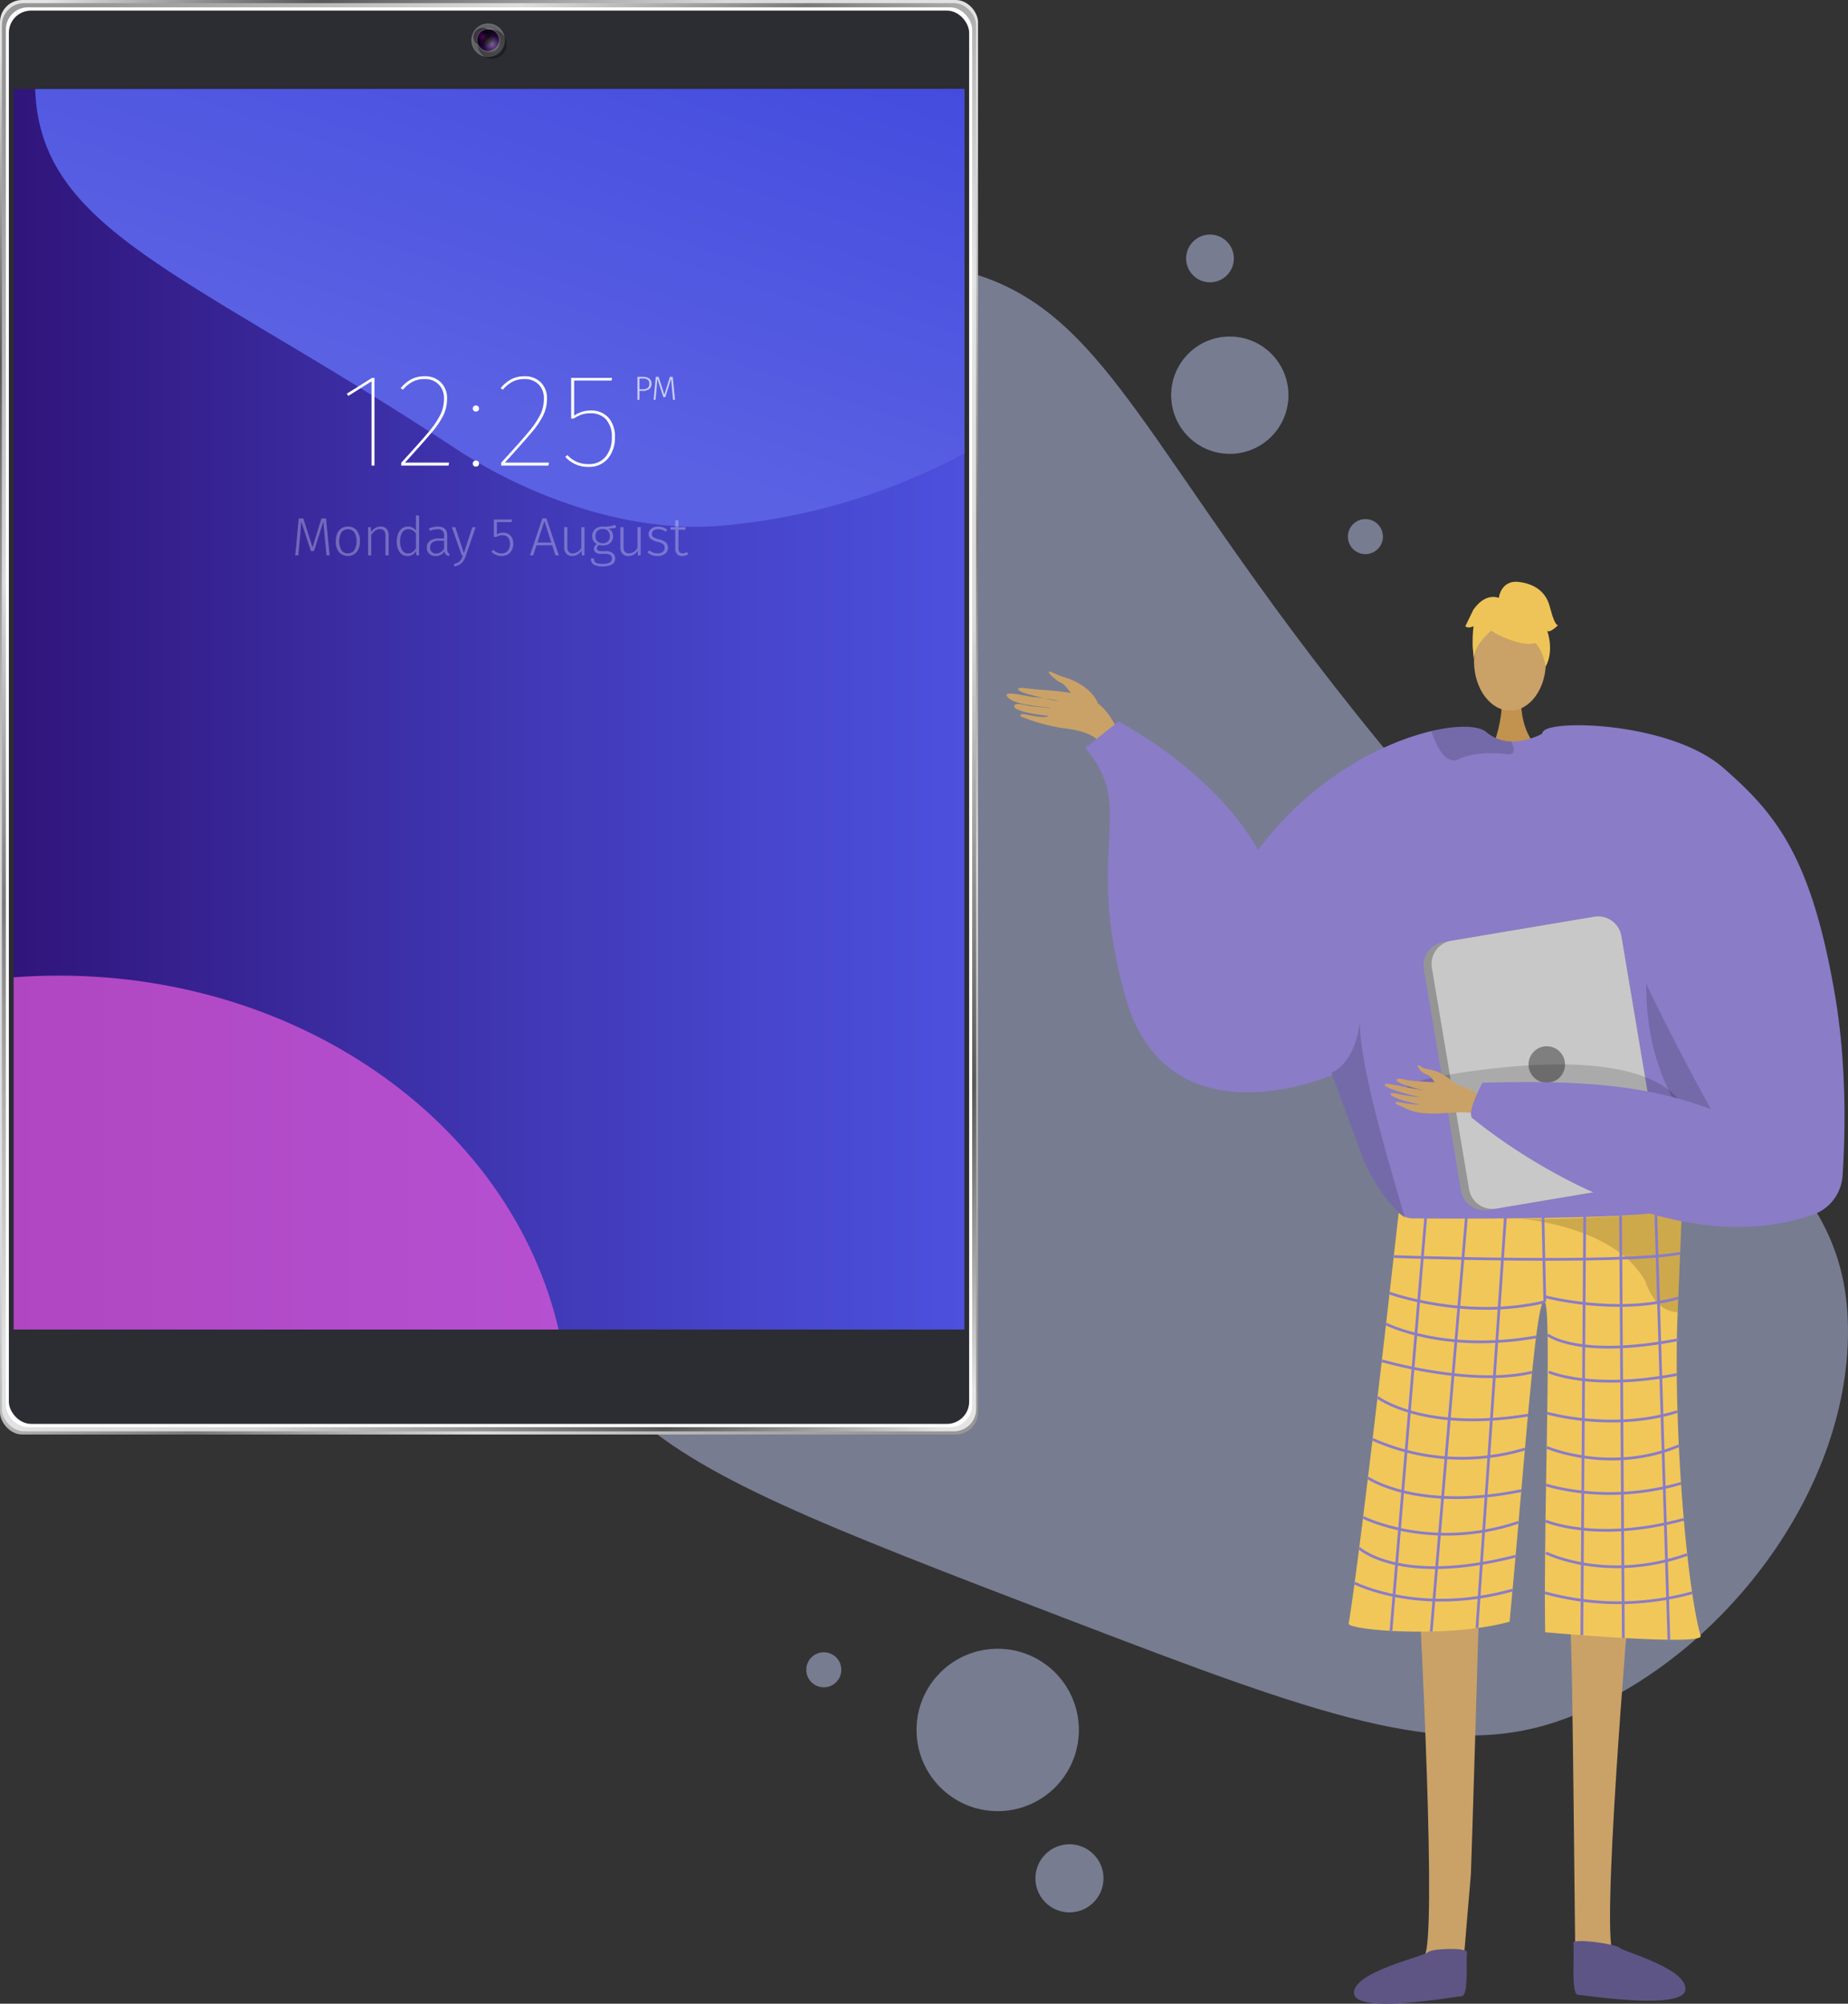 <svg xmlns:xlink="http://www.w3.org/1999/xlink" xmlns="http://www.w3.org/2000/svg" width="506.228" height="548.673"
     viewBox="0 0 506.228 548.673">
    <rect x="0" y="0" width="506.228" height="548.673" fill="#333333" stroke="none"/>
    <defs>
        <style>
            .a{fill:#bec9f2;opacity:0.49;}.b,.c{fill:#caa267;}.b{fill-rule:evenodd;}.d{fill:#c2934e;}.e{fill:#8a7cc7;}.f{fill:#f1c759;}.g,.w{opacity:0.15;}.h{fill:#5e5584;}.i{fill:#5e5587;}.j{opacity:0.3;}.k{opacity:0.5;}.l{fill:#eec459;}.m{fill:#959595;}.n{fill:#c8c8c8;}.o{fill:#7f7f7f;}.p{fill:none;stroke:#8a7cc7;stroke-miterlimit:10;stroke-width:0.747px;}.q{fill:url(#a);}.r{fill:url(#b);}.s,.v,.x{fill:#fff;}.t{fill:#2c2c33;}.u{fill:url(#c);}.ae,.v{opacity:0.29;}.w{fill:#363636;}.x{opacity:0.18;}.y{fill:url(#d);}.z{opacity:0.72;}.aa{opacity:0.45;fill:url(#e);}.aa,.ab{mix-blend-mode:screen;isolation:isolate;}.ab{opacity:0.37;fill:url(#f);}.ac{fill:url(#g);}.ad{fill:#de58d9;opacity:0.74;}.af{opacity:0.68;}
        </style>
        <linearGradient id="a" x1="0.085" y1="-0.035" x2="0.933" y2="1.058" gradientUnits="objectBoundingBox">
            <stop offset="0" stop-color="#e4e4e4"/>
            <stop offset="0.022" stop-color="#c8c8c8"/>
            <stop offset="0.093" stop-color="#777"/>
            <stop offset="0.125" stop-color="#575757"/>
            <stop offset="0.311" stop-color="#d9d9d9"/>
            <stop offset="0.453" stop-color="#e4e4e4"/>
            <stop offset="0.485" stop-color="#d8d8d8"/>
            <stop offset="0.542" stop-color="#bbb"/>
            <stop offset="0.616" stop-color="#8b8b8b"/>
            <stop offset="0.64" stop-color="#7a7a7a"/>
            <stop offset="0.771" stop-color="#dedede"/>
            <stop offset="0.772" stop-color="#ddd"/>
            <stop offset="0.901" stop-color="#aaa"/>
            <stop offset="0.964" stop-color="#979797"/>
        </linearGradient>
        <linearGradient id="b" x1="0.911" y1="1.04" x2="0.081" y2="-0.051" xlink:href="#a"/>
        <linearGradient id="c" y1="0.5" x2="1" y2="0.5" gradientUnits="objectBoundingBox">
            <stop offset="0" stop-color="#30157b"/>
            <stop offset="0.388" stop-color="#3c2fa6"/>
            <stop offset="0.79" stop-color="#4746cd"/>
            <stop offset="1" stop-color="#4c50dd"/>
        </linearGradient>
        <linearGradient id="d" x1="0.835" y1="1.062" x2="0.141" y2="-0.104" gradientUnits="objectBoundingBox">
            <stop offset="0.003" stop-color="#3f007b"/>
            <stop offset="1"/>
        </linearGradient>
        <radialGradient id="e" cx="0.5" cy="0.5" r="0.504"
                        gradientTransform="translate(-0.004 0.004) scale(0.992 0.992)"
                        gradientUnits="objectBoundingBox">
            <stop offset="0" stop-color="#da00f9"/>
            <stop offset="0.469" stop-color="#24002a"/>
            <stop offset="1"/>
        </radialGradient>
        <radialGradient id="f" cx="0.5" cy="0.5" r="0.504"
                        gradientTransform="translate(-0.001 0.004) scale(0.992 0.992)"
                        gradientUnits="objectBoundingBox">
            <stop offset="0" stop-color="#fff"/>
            <stop offset="0.592" stop-color="#1b1b1b"/>
            <stop offset="1"/>
        </radialGradient>
        <linearGradient id="g" x1="0.36" y1="0.614" x2="1.068" y2="-0.387" gradientUnits="objectBoundingBox">
            <stop offset="0" stop-color="#5a61e3"/>
            <stop offset="1" stop-color="#3b43dc"/>
        </linearGradient>
    </defs>
    <g transform="translate(-786.633 -182.865)">
        <path class="a"
              d="M1079.319,626.363c-67.672-25.913-101.508-38.869-121.279-58.054-66.058-64.1-85.967-198.439-20.686-268.758,3.4-3.659,51.081-53.59,107.213-43.782,47,8.211,52.387,50,126.589,138.446,79.441,94.7,121.392,104.175,121.7,152.692.3,45.936-36.954,92.74-79.576,107.31C1181.586,665.053,1147.066,652.3,1079.319,626.363Z"/>
        <circle class="a" cx="22.235" cy="22.235" r="22.235" transform="translate(1037.701 634.337)"/>
        <circle class="a" cx="9.326" cy="9.326" r="9.326" transform="translate(1070.268 687.877)"/>
        <circle class="a" cx="16.065" cy="16.065" r="16.065" transform="translate(1107.452 275.013)"/>
        <circle class="a" cx="6.54" cy="6.54" r="6.54" transform="translate(1111.552 247.096)"/>
        <circle class="a" cx="4.799" cy="4.799" r="4.799" transform="translate(1007.5 635.3)"/>
        <circle class="a" cx="4.799" cy="4.799" r="4.799" transform="translate(1155.865 325.008)"/>
        <path class="b"
              d="M1087.271,375.168c-1.428-3.376-5.868-5.972-8.83-6.754a29.6,29.6,0,0,1-3.781-1.538c-2.3-.745,1.361,2.476,2.735,3.008,1.116.432,3.145,3.717,4.248,4.839s3.458,2.739,4.714,2.736S1087.1,375.8,1087.271,375.168Z"/>
        <path class="b"
              d="M1095.073,386.842c-2.708-4.735-4.76-10.373-9.883-12.68s-12.748-2.179-16.8-2.751c-4.771-.674-2.756.853-.239,1.5,1.636.418,6.929,1.92,8.576,1.889a52.357,52.357,0,0,0-6.89-1.039c-.39.114-7.97-1.861-7.44-.477,1.026,2.684,9.565,2.929,12.29,3.49-1.435-.036-3.771-.438-5.153-.479-1.173-.034-4.729-1.283-5.066-.2-.53,1.705,8.222,2.709,9.385,2.79-1.139.938-5.54-.4-7.07-.483-.153-.009-1.541.34.139.91a50.269,50.269,0,0,0,10.312,2.85c4.035.549,8.766,1.114,11.493,4.761C1090.871,386.774,1092.979,387.126,1095.073,386.842Z"/>
        <path class="c"
              d="M1232.959,620.579s-8.167,95.827-4.2,97.429c7.111,2.92,34.939,12.417,4.36,10.614-15.685,1.128-14.574-2.392-14.853-5.361-.229-2.425-.761-88.095-1.483-94.749l-.26-2.391Z"/>
        <path class="c"
              d="M1175.433,621.246s5.132,95.673,1.206,97.366c-7.041,3.084-34.641,13.224-4.112,10.712,15.706.764,14.514-2.729,14.725-5.7.172-2.43,1.739-20.877,2.307-27.546.127-1.494,2.335-76.392,2.335-76.392Z"/>
        <path class="d"
              d="M1203.337,373.885s-.712,9.131,4.972,14.109-12.965.151-12.965.151,3.359-8.776,2.52-14.2S1203.337,373.885,1203.337,373.885Z"/>
        <ellipse class="c" cx="9.836" cy="13.42" rx="9.836" ry="13.42"
                 transform="translate(1190.264 350.731) rotate(-0.664)"/>
        <path class="e"
              d="M1120.945,432.841c14.528-31.319,40.937-45.836,57.86-49.8,7.325-1.722,12.872-1.465,14.917.26a10.993,10.993,0,0,0,6.9,2.588,14.923,14.923,0,0,0,3.851-.4,19.219,19.219,0,0,0,4.07-1.437c.625-.3.988-.512.988-.512a39.869,39.869,0,0,1,10.392.5c38.472,7.071,45.9,71.355,45.617,76.9-.171,3.3-3.4,18.263-7.509,31.58-3.362,10.933-7.321,20.76-10.652,22.151-7.391,3.074-63.412,7.825-75,2.461-.272-.2-.566-.412-.845-.648-4.366-3.469-9.138-10.362-11.7-16.84,0,0-6.843-18.608-8.239-22.395-.015-.037-.023-.067-.038-.1-.047-.149-.1-.29-.155-.424-.015-.052-.038-.1-.054-.149"/>
        <path class="f"
              d="M1169.776,514.948a6.061,6.061,0,0,0,3.46,1.547c8.088.065,43.017.259,61.949-1.05,6.679-.462,11.366-1.11,12.18-2.021,0,0,0,.028-.005.077-.037,1.045-.5,13.007-1.157,28.687-1.3,30.953,2.41,75.221,6.3,88.625.84,2.894-42.6-1-42.6-1-.491-31.922,1.889-88-.1-90.49-2.415-3.029-5.7,46.312-9.65,87.614-17.13,4.682-44.371,2.276-44.077.511C1159.572,606.486,1169.776,514.948,1169.776,514.948Z"/>
        <path class="g"
              d="M1151.341,476.572c.016.052.039.1.054.149.054.134.108.275.155.424.015.03.023.06.038.1,1.4,3.787,8.239,22.387,8.239,22.387,2.564,6.486,7.336,13.379,11.7,16.848-3.059-10.6-12.568-41.308-12.361-53.729C1157.559,474.737,1151.341,476.565,1151.341,476.572Z"/>
        <path class="g"
              d="M1240.586,431.009s-17.938,55.682,33.887,78.641l1.056.685-.418-13.043s-24.684-33.616-24.786-34.487S1240.586,431.009,1240.586,431.009Z"/>
        <path class="g"
              d="M1201.294,388.08c.04.889-.424,1.477-1.853,1.3-4.46-.553-9.486-.368-13.12,1.348a3.1,3.1,0,0,1-3.005-.093c-2.354-1.34-3.851-5.4-4.447-7.2a1.239,1.239,0,0,1-.064-.395c7.325-1.722,12.872-1.465,14.917.26a10.993,10.993,0,0,0,6.9,2.588A6.06,6.06,0,0,1,1201.294,388.08Z"/>
        <path class="h"
              d="M1188.5,717.481c.167-1.384-9.665-1.141-10.765-.005s-20.649,5.406-20.194,11.222,27.561.924,29.5.765S1188.176,720.2,1188.5,717.481Z"/>
        <path class="i"
              d="M1217.614,714.9c-.2-1.38,11.592.237,12.718,1.347s18.314,5.572,17.994,11.4-27.533,1.564-29.474,1.449S1218.005,717.614,1217.614,714.9Z"/>
        <g class="j">
            <path d="M1202.039,516.47l-.39-.028S1201.788,516.45,1202.039,516.47Z"/>
            <path class="k"
                  d="M1202.039,516.47c10.417.71,33.146-1.025,33.146-1.025,6.679-.462,11.366-1.11,12.18-2.021,0,0,0,.028-.005.077-.037,1.045-.5,13.007-1.157,28.687a7.691,7.691,0,0,1-1.095-.114,8.515,8.515,0,0,1-5.553-3.849,18.948,18.948,0,0,1-2.194-4.448C1229.432,519.1,1205.377,516.731,1202.039,516.47Z"/>
        </g>
        <path class="l"
              d="M1196.469,356.377s17.138,9.244,11.908-5.856C1204.759,340.075,1184.778,349.754,1196.469,356.377Z"/>
        <path class="l"
              d="M1198.9,352.727s-9.462,5.764-8.477,11.424c0,0-2.3-16.907,7.171-17.442s13.146.337,12.513,18.25C1210.1,364.959,1207.185,350.749,1198.9,352.727Z"/>
        <path class="l"
              d="M1197.178,346.824s.418-5.281,5.656-4.594,7.514,3.649,8.3,6.628,1.555,5.213,2.3,5.2c0,0-2.216,2.267-2.971,1.529,0,0,2,5.35-.412,9.79,0,0-1.048-6.785-4.792-7.488S1197.178,346.824,1197.178,346.824Z"/>
        <path class="l"
              d="M1197.656,346.773s-3.761-2.2-7.436,3.075l-2.189,4.508s.756.739,2.241-.026c0,0-.62,5.272.129,8.235l2.1-9.008Z"/>
        <path class="m"
              d="M1176.672,448.3l10.176,60.576a6.481,6.481,0,0,0,7.459,5.315l41.343-6.949a2.024,2.024,0,0,0,.291-.063,6.458,6.458,0,0,0,5.017-7.4l-10.176-60.576a6.471,6.471,0,0,0-7.459-5.308l-39.426,6.621-1.917.322A6.47,6.47,0,0,0,1176.672,448.3Z"/>
        <path class="n"
              d="M1178.879,447.92l10.176,60.576a6.472,6.472,0,0,0,7.459,5.308l39.427-6.621a6.458,6.458,0,0,0,5.017-7.4l-10.176-60.576a6.471,6.471,0,0,0-7.459-5.308l-39.426,6.621A6.459,6.459,0,0,0,1178.879,447.92Z"/>
        <circle class="o" cx="5" cy="5" r="5" transform="translate(1205.347 469.358)"/>
        <path class="g" d="M1249.157,490.277s.712-22.319-58.968-14.155,44.99,13.675,44.99,13.675Z"/>
        <path class="b"
              d="M1195.851,484.415c-.71-.229-8.237-4.619-12.294-4.946s-10.118-.426-12.217-1c-2.47-.671-3.08.314-.232,1.363a39.93,39.93,0,0,0,6.476,1.753c.405.012-2.239-.312-5.116-.874-3.058-.6-6.377-1.418-6.522-.873-.282,1.057,8.533,3.325,10.084,3.474a38.967,38.967,0,0,1-4.088-.447c-1.846-.306-3.964-.934-4.375-.546-.646.609,4.029,2.381,7.882,2.87.069.124-1.172.333-5.709-.555-.456-.089-1.612.123-.114.8,3.152,1.413,4.4,2.253,8.948,2.342,4.432.087,9.312-.881,12.511.15Z"/>
        <path class="b"
              d="M1185.515,479.845s-3.472-3.563-7.331-4.113c-2.294-.326-2.247-.9-2.639-1.071-1.3-.555-.021,1.836,1.932,2.43,1.586.483,2.5,3.174,3.457,3.736s3.812,1.58,4.517,1.2S1185.515,479.845,1185.515,479.845Z"/>
        <path class="e"
              d="M1258.715,393.138c14.219,12.428,24.091,24.009,30.611,62.408,3.308,19.482,2.732,39.009,2.048,49.311a12.161,12.161,0,0,1-8.234,10.671c-43.922,15.054-92.836-26.222-92.836-26.222-2.536-.91,2.443-9.972,2.443-9.972,24.372-.535,43.058-.005,62.568,7.241-.1-.045-19.509-35.506-22.193-45.321-7.032-25.737-29.452-47.82-23.835-58C1211.227,379.728,1244.374,380.6,1258.715,393.138Z"/>
        <line class="p" x1="9.683" y2="115.344" transform="translate(1167.672 514.105)"/>
        <line class="p" x1="9.623" y2="113.336" transform="translate(1178.694 516.282)"/>
        <line class="p" x1="7.791" y2="112.524" transform="translate(1191.216 516.158)"/>
        <line class="p" x2="0.504" y2="23.283" transform="translate(1209.302 516.039)"/>
        <line class="p" x1="0.78" y2="114.721" transform="translate(1219.949 515.907)"/>
        <line class="p" x2="0.753" y2="115.665" transform="translate(1230.562 515.721)"/>
        <line class="p" x2="3.573" y2="116.297" transform="translate(1240.227 515.609)"/>
        <path class="p" d="M1168.425,526.951s62.082,2.21,78.443-.909"/>
        <path class="p" d="M1209.806,539.323c-21.653,5.168-42.519-2.364-42.519-2.364"/>
        <path class="p" d="M1209.555,537.856s19.656,5.278,36.811.43"/>
        <path class="p" d="M1166.317,545.415s15.741,8.01,41.1,3.539"/>
        <path class="p" d="M1165.153,555.486s24.433,7.15,41.177,3.131"/>
        <path class="p" d="M1163.985,565.49s12.512,9.577,41.21,4.883"/>
        <path class="p" d="M1162.623,577a60.33,60.33,0,0,0,41.738,2.658"/>
        <path class="p" d="M1161.355,587.542s13.5,9.35,42.012,3.5"/>
        <path class="p" d="M1160.027,598.35s18.595,9.448,42.587,1.363"/>
        <path class="p" d="M1158.962,606.786s11.025,10.361,42.837,2.216"/>
        <path class="p" d="M1157.7,616.361s17.739,9.085,43.263,1.919"/>
        <path class="p" d="M1210.567,548.363s8.264,6.663,35.932,1.325"/>
        <path class="p" d="M1210.9,558.532s11.548,5.222,35.053.72"/>
        <path class="p" d="M1210.471,569.828s17.8,5.136,35.6-.413"/>
        <path class="p" d="M1210.324,579.193s17.329,7.464,36.2-.419"/>
        <path class="p" d="M1210.153,589.475s16.481,5.57,36.965-.428"/>
        <path class="p" d="M1210,599.351s13.907,6.046,37.877-.44"/>
        <path class="p" d="M1210.1,608.085s16.525,8.275,38.723.451"/>
        <path class="p" d="M1209.835,619.008a75.946,75.946,0,0,0,40.333,0"/>
        <path class="e"
              d="M1151.588,477.242s-45.252,19.819-56.768-21.66,3.549-50.858-10.9-67.928l9.113-7.229s31.916,16.413,41.645,42.509S1151.588,477.242,1151.588,477.242Z"/>
        <g transform="translate(0 -25)">
            <rect class="q" width="267.909" height="392.802" rx="6.069" transform="translate(786.633 207.865)"/>
            <rect class="r" width="266.88" height="391.075" rx="6.069" transform="translate(787.148 208.728)"/>
            <rect class="s" width="264.701" height="388.792" rx="6.069" transform="translate(788.237 209.87)"/>
            <rect class="t" width="263.051" height="386.995" rx="6.069" transform="translate(789.063 210.769)"/>
            <rect class="u" width="260.439" height="339.676" transform="translate(790.368 232.25)"/>
            <path class="v" d="M924.939,218.84a4.591,4.591,0,1,1-4.591-4.554A4.572,4.572,0,0,1,924.939,218.84Z"/>
            <path class="w" d="M924.54,218.84a4.193,4.193,0,1,1-4.192-4.159A4.175,4.175,0,0,1,924.54,218.84Z"/>
            <path class="x" d="M923.594,218.84a3.247,3.247,0,1,1-3.246-3.22A3.233,3.233,0,0,1,923.594,218.84Z"/>
            <ellipse class="y" cx="2.965" cy="2.94" rx="2.965" ry="2.94" transform="translate(917.383 215.9)"/>
            <ellipse class="z" cx="1.118" cy="1.109" rx="1.118" ry="1.109" transform="translate(919.229 217.73)"/>
            <ellipse class="aa" cx="2.498" cy="2.477" rx="2.498" ry="2.477" transform="translate(916.341 215.487)"/>
            <path class="ab" d="M925.419,219.949a3.953,3.953,0,1,1-3.953-3.92A3.938,3.938,0,0,1,925.419,219.949Z"/>
            <path class="ac"
                  d="M1050.807,232.25H796.272c1.307,39.083,41.654,50.07,115.254,98.52,19.75,13,47.2,23.114,72.3,21.088a172.728,172.728,0,0,0,66.979-19.828Z"/>
            <path class="ad"
                  d="M790.368,571.926H939.644c-12.8-55.268-69.238-96.909-136.932-96.909q-6.24,0-12.344.467Z"/>
            <path class="s" d="M889.21,311.337V335.35h-.8V312.282l-6.374,4-.4-.618,6.923-4.323Z"/>
            <path class="s"
                  d="M907.432,312.609a5.977,5.977,0,0,1,1.667,4.359,10.52,10.52,0,0,1-.989,4.559A22.5,22.5,0,0,1,905,326.159q-2.125,2.544-7.435,8.391h12.087l-.147.8H896.536v-.763q5.348-5.811,7.582-8.519a23.834,23.834,0,0,0,3.187-4.722,9.972,9.972,0,0,0,.952-4.305,5.332,5.332,0,0,0-1.447-3.906,5.226,5.226,0,0,0-3.9-1.471,6.922,6.922,0,0,0-3.278.745,8.962,8.962,0,0,0-2.619,2.162l-.623-.4a9.6,9.6,0,0,1,2.949-2.471,7.714,7.714,0,0,1,3.571-.8A6.03,6.03,0,0,1,907.432,312.609Z"/>
            <path class="s"
                  d="M917.62,319.13a.858.858,0,0,1,.238.636.767.767,0,0,1-.238.562.871.871,0,0,1-.641.236.821.821,0,0,1-.6-.236.763.763,0,0,1-.238-.562.855.855,0,0,1,.238-.636.821.821,0,0,1,.6-.237A.871.871,0,0,1,917.62,319.13Zm0,15.075a.862.862,0,0,1,.238.636.77.77,0,0,1-.238.564.879.879,0,0,1-.641.236.829.829,0,0,1-.6-.236.766.766,0,0,1-.238-.564.858.858,0,0,1,.238-.636.828.828,0,0,1,.6-.235A.878.878,0,0,1,917.62,334.2Z"/>
            <path class="s"
                  d="M934.8,312.609a5.98,5.98,0,0,1,1.666,4.359,10.519,10.519,0,0,1-.988,4.559,22.5,22.5,0,0,1-3.114,4.632q-2.124,2.544-7.435,8.391h12.087l-.146.8H923.906v-.763q5.348-5.811,7.582-8.519a23.834,23.834,0,0,0,3.187-4.722,9.972,9.972,0,0,0,.952-4.305,5.332,5.332,0,0,0-1.447-3.906,5.225,5.225,0,0,0-3.9-1.471,6.925,6.925,0,0,0-3.278.745,8.974,8.974,0,0,0-2.619,2.162l-.622-.4a9.6,9.6,0,0,1,2.948-2.471,7.719,7.719,0,0,1,3.571-.8A6.034,6.034,0,0,1,934.8,312.609Z"/>
            <path class="s"
                  d="M954.161,312.064H943.905v9.627a7.756,7.756,0,0,1,4.5-1.418,6.294,6.294,0,0,1,4.89,1.945,7.642,7.642,0,0,1,1.776,5.357,8.7,8.7,0,0,1-1.941,5.886,6.6,6.6,0,0,1-5.274,2.253,8.394,8.394,0,0,1-6.373-2.725l.585-.509a7.528,7.528,0,0,0,5.824,2.47,5.749,5.749,0,0,0,4.634-2.016,8.027,8.027,0,0,0,1.7-5.359,6.907,6.907,0,0,0-1.557-4.85,5.519,5.519,0,0,0-4.267-1.688,7.524,7.524,0,0,0-2.435.345,10.889,10.889,0,0,0-2.216,1.107h-.66V311.337h11.209Z"/>
            <g class="ae">
                <path class="s"
                      d="M876.934,359.953h-.865l-.462-4.851q-.283-2.826-.388-4.408l-2.565,8.061h-.85l-2.654-8.061q-.075,1.434-.3,3.8l-.044.577-.448,4.881h-.85l.97-10.131h1.237l2.535,7.883,2.446-7.883h1.253Z"/>
                <path class="s"
                      d="M884.353,353.113a4.51,4.51,0,0,1,.872,2.95,4.561,4.561,0,0,1-.887,2.966,3.259,3.259,0,0,1-4.847.014,4.547,4.547,0,0,1-.872-2.95,5.307,5.307,0,0,1,.4-2.145,3,3,0,0,1,2.909-1.893A2.966,2.966,0,0,1,884.353,353.113Zm-4.183.509a5.188,5.188,0,0,0-.008,4.926,2.047,2.047,0,0,0,1.753.843,2.083,2.083,0,0,0,1.766-.843,5.165,5.165,0,0,0,.016-4.933,2.272,2.272,0,0,0-3.527.007Z"/>
                <path class="s"
                      d="M892.525,352.676a2.514,2.514,0,0,1,.56,1.745v5.532h-.865V354.54a2.044,2.044,0,0,0-.373-1.361,1.385,1.385,0,0,0-1.1-.429,2.225,2.225,0,0,0-1.319.407,4.469,4.469,0,0,0-1.1,1.19v5.606h-.865v-7.736h.745l.09,1.317a3.655,3.655,0,0,1,1.133-1.087,2.826,2.826,0,0,1,1.476-.392A2.06,2.06,0,0,1,892.525,352.676Z"/>
                <path class="s"
                      d="M901.436,349.067v10.886h-.746l-.1-1.183a2.576,2.576,0,0,1-2.342,1.346,2.508,2.508,0,0,1-2.14-1.073,4.857,4.857,0,0,1-.783-2.92,5.678,5.678,0,0,1,.366-2.116,3.236,3.236,0,0,1,1.058-1.435,2.663,2.663,0,0,1,1.633-.517,2.718,2.718,0,0,1,2.192,1.05v-4.142Zm-1.8,9.985a3.262,3.262,0,0,0,.931-1.08v-4.039a2.453,2.453,0,0,0-2.043-1.168,1.949,1.949,0,0,0-1.677.873,4.15,4.15,0,0,0-.6,2.469,4.407,4.407,0,0,0,.567,2.448,1.781,1.781,0,0,0,1.565.85A2.182,2.182,0,0,0,899.639,359.052Z"/>
                <path class="s"
                      d="M909.3,359.11a.955.955,0,0,0,.5.4l-.193.607a1.537,1.537,0,0,1-.828-.4,1.577,1.577,0,0,1-.38-.9,2.67,2.67,0,0,1-2.431,1.3,2.435,2.435,0,0,1-1.768-.629,2.231,2.231,0,0,1-.648-1.678,2.182,2.182,0,0,1,.858-1.849,3.851,3.851,0,0,1,2.378-.652h1.491v-.754a1.867,1.867,0,0,0-.417-1.353,1.9,1.9,0,0,0-1.387-.422,6.387,6.387,0,0,0-2.118.444l-.223-.651a6.744,6.744,0,0,1,2.46-.517q2.552,0,2.55,2.455v3.727A1.8,1.8,0,0,0,909.3,359.11Zm-1.022-1.05v-2.13h-1.357a3.058,3.058,0,0,0-1.819.458,1.593,1.593,0,0,0-.626,1.375,1.5,1.5,0,0,0,1.64,1.658A2.369,2.369,0,0,0,908.28,358.06Z"/>
                <path class="s"
                      d="M914.26,359.983a6.919,6.919,0,0,1-.686,1.479,3.116,3.116,0,0,1-.969.953,4.362,4.362,0,0,1-1.536.555l-.09-.665a4.2,4.2,0,0,0,1.216-.473,2.212,2.212,0,0,0,.7-.7,6.289,6.289,0,0,0,.529-1.175h-.3l-2.714-7.736h.939l2.356,7.1,2.312-7.1h.91Z"/>
                <path class="s"
                      d="M926.772,350.828h-4.027v3.356a3.449,3.449,0,0,1,1.7-.458,2.626,2.626,0,0,1,2.035.821,3.189,3.189,0,0,1,.753,2.241,3.679,3.679,0,0,1-.4,1.723,2.864,2.864,0,0,1-1.118,1.184,3.275,3.275,0,0,1-1.678.421,3.761,3.761,0,0,1-2.8-1.183l.538-.518a3.154,3.154,0,0,0,1.014.739,3.073,3.073,0,0,0,1.252.237,2.1,2.1,0,0,0,1.67-.7,2.814,2.814,0,0,0,.611-1.915,2.473,2.473,0,0,0-.558-1.767,2,2,0,0,0-1.514-.585,2.9,2.9,0,0,0-.843.111,4.215,4.215,0,0,0-.813.363h-.686v-4.778h5Z"/>
                <path class="s"
                      d="M938.791,359.953l-.9-2.766H933.6l-.9,2.766h-.91l3.415-10.131h1.119l3.4,10.131Zm-4.936-3.52h3.8l-1.894-5.886Z"/>
                <path class="s"
                      d="M946.74,359.953h-.746l-.044-1.375a2.85,2.85,0,0,1-2.55,1.538,2.129,2.129,0,0,1-1.634-.614,2.475,2.475,0,0,1-.574-1.753v-5.532h.865v5.444a1.935,1.935,0,0,0,.381,1.324,1.476,1.476,0,0,0,1.155.42,2.665,2.665,0,0,0,2.282-1.582v-5.606h.865Z"/>
                <path class="s"
                      d="M955.4,352.38a9.719,9.719,0,0,1-2.162.222,2.151,2.151,0,0,1,1.327,2.1,2.389,2.389,0,0,1-.76,1.842,2.918,2.918,0,0,1-2.058.7,3.161,3.161,0,0,1-1.015-.148,1.328,1.328,0,0,0-.44.392.864.864,0,0,0-.156.495q0,.8,1.238.8h1.267a2.792,2.792,0,0,1,1.827.555,1.756,1.756,0,0,1,.679,1.426,1.867,1.867,0,0,1-.85,1.642,6.015,6.015,0,0,1-5.033.052,1.919,1.919,0,0,1-.754-1.694h.806a1.615,1.615,0,0,0,.239.888,1.279,1.279,0,0,0,.745.473,5.6,5.6,0,0,0,1.462.148,3.682,3.682,0,0,0,1.908-.377,1.211,1.211,0,0,0,.6-1.087,1.1,1.1,0,0,0-.462-.954,2.191,2.191,0,0,0-1.3-.333h-1.268a2.3,2.3,0,0,1-1.424-.384,1.184,1.184,0,0,1-.5-.977,1.3,1.3,0,0,1,.224-.725,2.015,2.015,0,0,1,.626-.591,2.361,2.361,0,0,1-.992-.872,2.485,2.485,0,0,1-.321-1.3,2.449,2.449,0,0,1,.791-1.893,2.946,2.946,0,0,1,2.073-.724,12.063,12.063,0,0,0,2.065-.1,7.068,7.068,0,0,0,1.35-.4Zm-5.152.873a1.988,1.988,0,0,0-.5,1.419,1.911,1.911,0,0,0,.53,1.435,2.3,2.3,0,0,0,2.9.007,1.932,1.932,0,0,0,.507-1.426,2,2,0,0,0-.5-1.45,1.95,1.95,0,0,0-1.469-.517A1.919,1.919,0,0,0,950.252,353.253Z"/>
                <path class="s"
                      d="M962.13,359.953h-.746l-.044-1.375a2.851,2.851,0,0,1-2.551,1.538,2.126,2.126,0,0,1-1.633-.614,2.47,2.47,0,0,1-.574-1.753v-5.532h.865v5.444a1.935,1.935,0,0,0,.38,1.324,1.48,1.48,0,0,0,1.156.42,2.665,2.665,0,0,0,2.282-1.582v-5.606h.865Z"/>
                <path class="s"
                      d="M968.229,352.27a4.361,4.361,0,0,1,1.163.643l-.4.562a4.483,4.483,0,0,0-1.014-.54,3.082,3.082,0,0,0-1.044-.17,2.044,2.044,0,0,0-1.253.355,1.121,1.121,0,0,0-.478.946,1.03,1.03,0,0,0,.411.873,4.549,4.549,0,0,0,1.484.592,4.735,4.735,0,0,1,1.916.857,1.87,1.87,0,0,1,.589,1.48,1.945,1.945,0,0,1-.8,1.641,3.25,3.25,0,0,1-2.013.607,4.336,4.336,0,0,1-1.567-.259,4.176,4.176,0,0,1-1.222-.733l.477-.546a3.83,3.83,0,0,0,1.066.613,3.56,3.56,0,0,0,1.231.2,2.283,2.283,0,0,0,1.394-.392,1.275,1.275,0,0,0,.529-1.087,1.462,1.462,0,0,0-.179-.769,1.429,1.429,0,0,0-.611-.511,7.221,7.221,0,0,0-1.268-.436,4.375,4.375,0,0,1-1.782-.813,1.663,1.663,0,0,1-.544-1.3,1.711,1.711,0,0,1,.343-1.043,2.24,2.24,0,0,1,.932-.725,3.238,3.238,0,0,1,1.319-.259A3.879,3.879,0,0,1,968.229,352.27Z"/>
                <path class="s"
                      d="M975.164,359.628a2.937,2.937,0,0,1-1.641.488,1.856,1.856,0,0,1-1.4-.525,2.094,2.094,0,0,1-.507-1.517v-5.161H970.3v-.7h1.313v-1.849l.865-.1v1.951h2.013l-.1.7H972.48v5.117a1.533,1.533,0,0,0,.283,1.013,1.07,1.07,0,0,0,.865.334,2.392,2.392,0,0,0,1.193-.341Z"/>
            </g>
            <g class="af">
                <path class="s"
                      d="M964.483,311.524a1.676,1.676,0,0,1,.607,1.419,1.733,1.733,0,0,1-.635,1.486,2.856,2.856,0,0,1-1.737.472h-.908v2.454h-.556v-6.3h1.491A2.818,2.818,0,0,1,964.483,311.524Zm-.44,2.587a1.344,1.344,0,0,0,.463-1.158,1.29,1.29,0,0,0-.45-1.107,2.182,2.182,0,0,0-1.32-.335h-.926v2.94h.908A2.211,2.211,0,0,0,964.043,314.111Z"/>
                <path class="s"
                      d="M971.539,317.355H971l-.287-3.014q-.177-1.755-.241-2.738l-1.594,5.008h-.528L966.7,311.6q-.047.891-.185,2.36l-.028.359-.278,3.033h-.529l.6-6.3h.769l1.575,4.9,1.519-4.9h.779Z"/>
            </g>
        </g>
    </g>
</svg>
